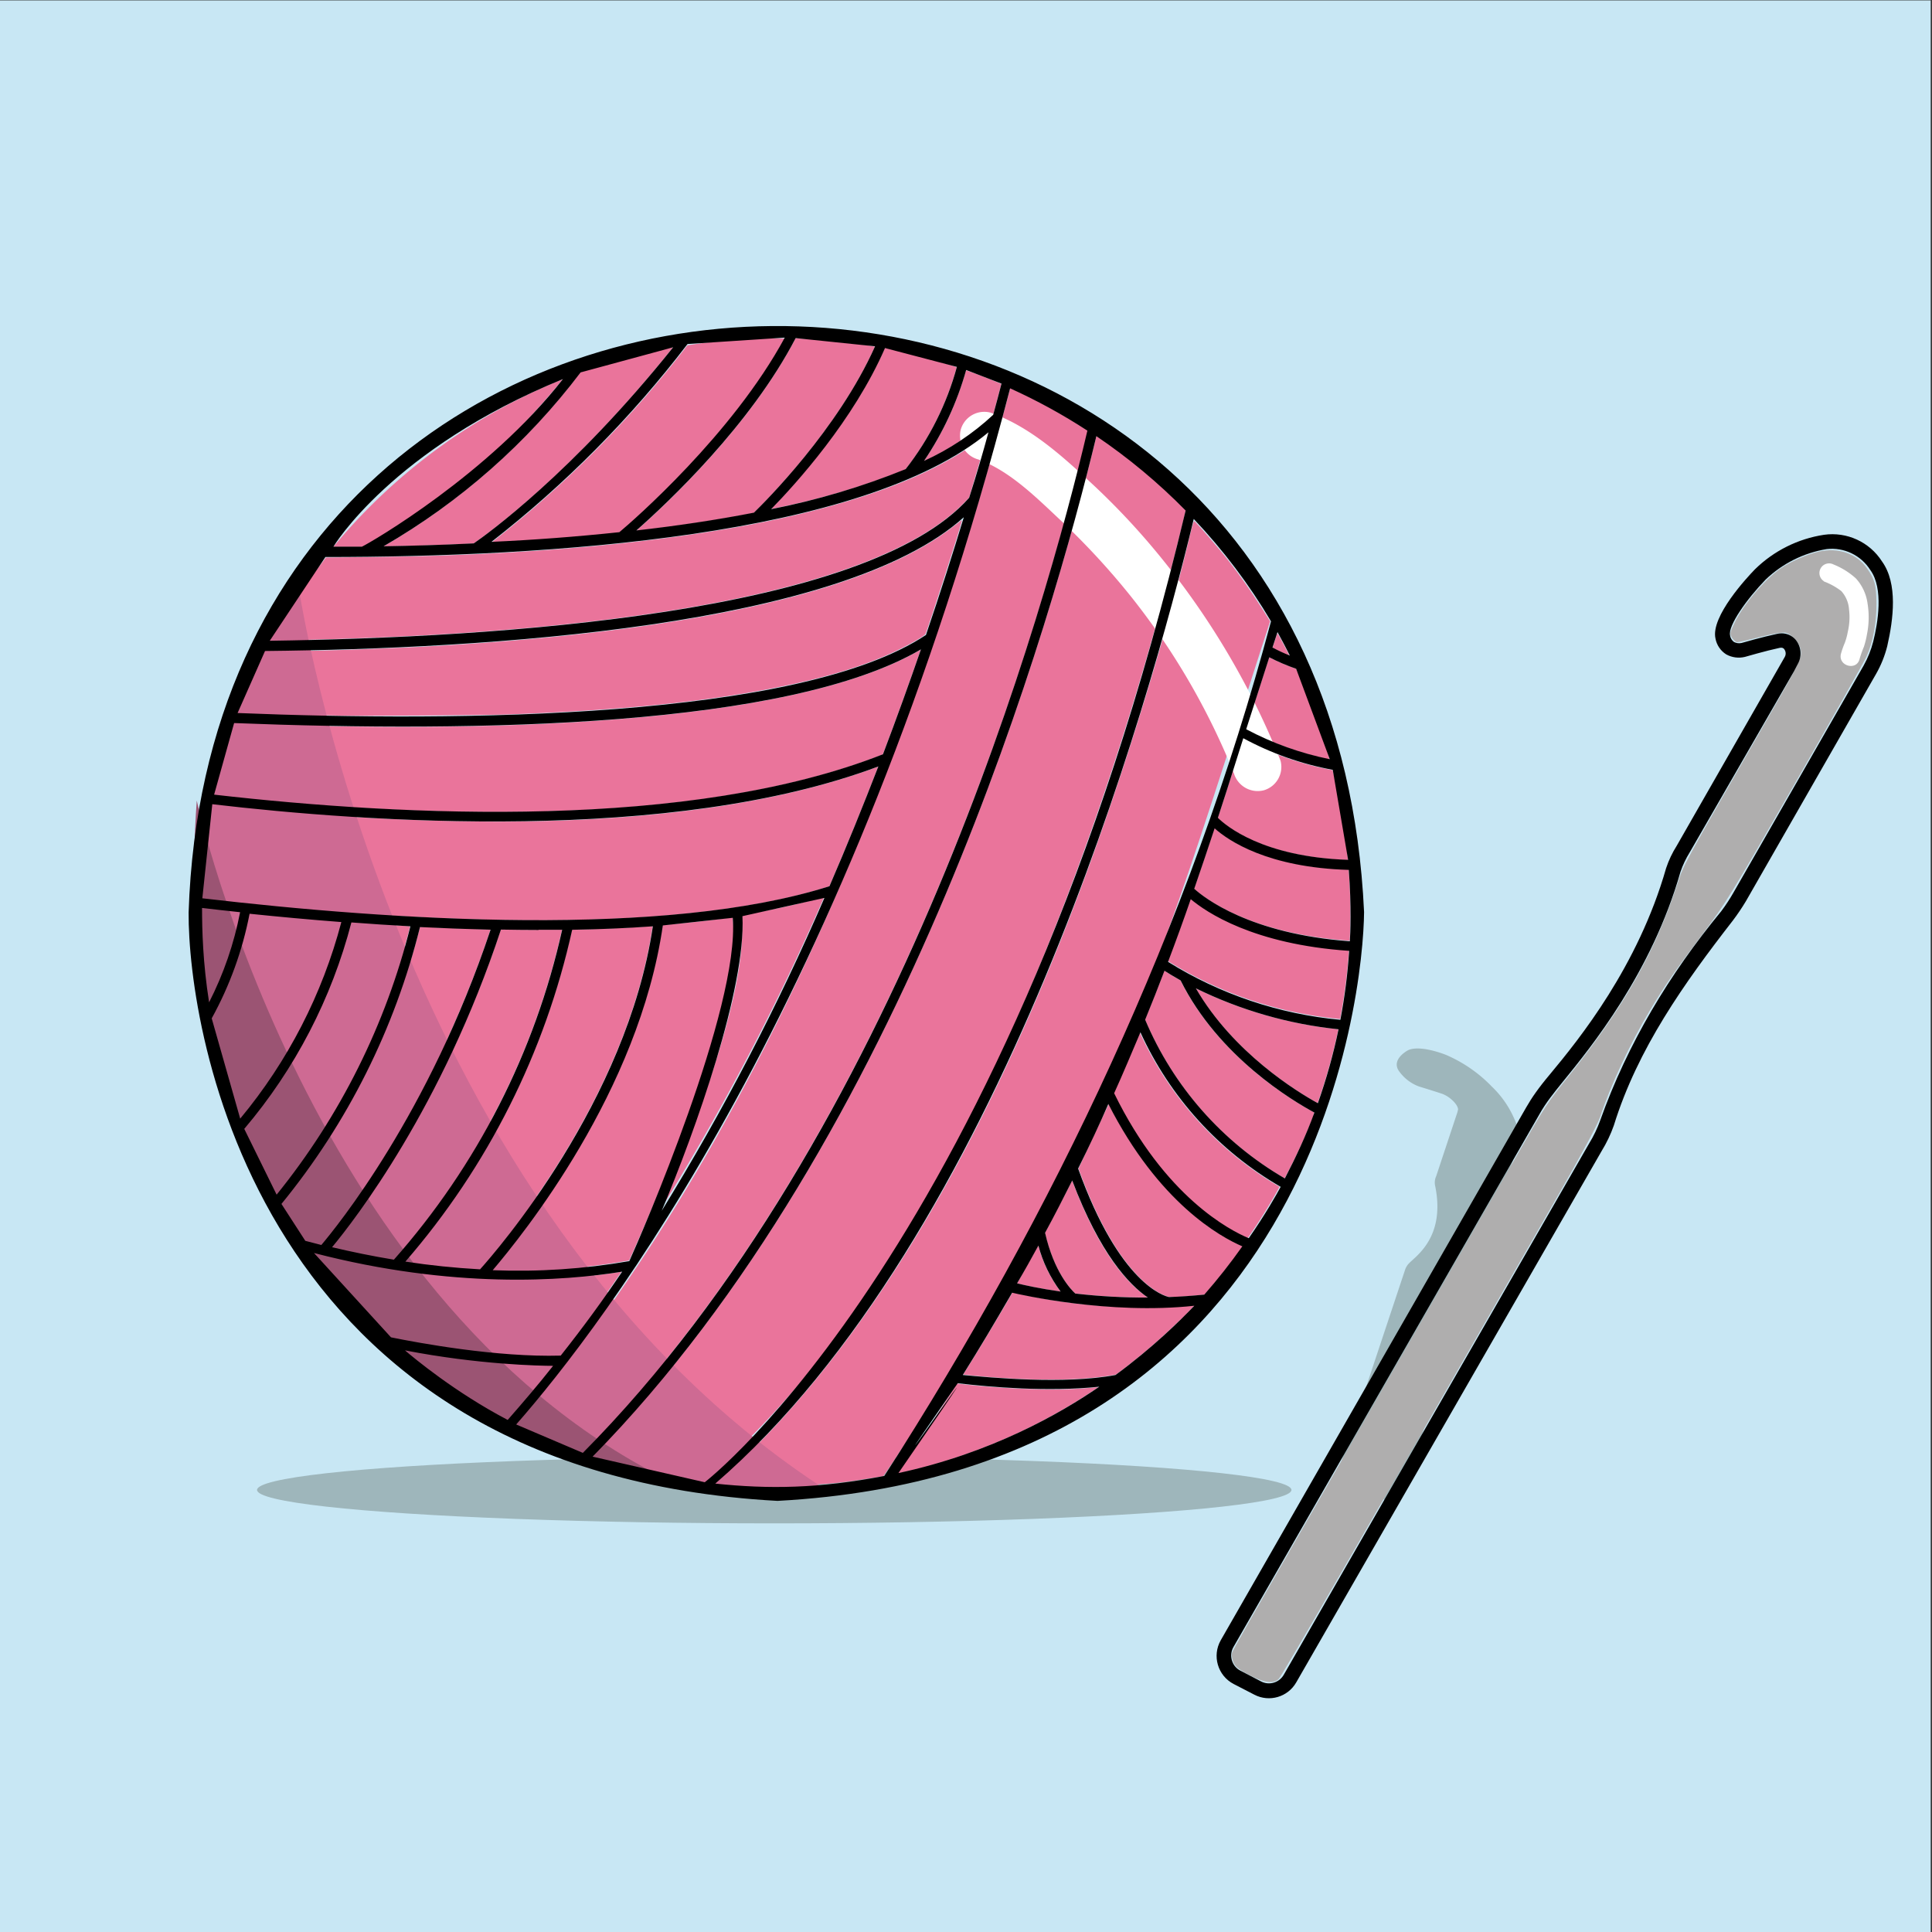 <?xml version="1.0" encoding="UTF-8" standalone="no"?>
<svg
   version="1.1"
   id="svg97"
   width="200"
   height="200"
   sodipodi:docname="logo-min.svg"
   inkscape:version="1.3 (1:1.3+202307231459+0e150ed6c4)"
   xmlns:inkscape="http://www.inkscape.org/namespaces/inkscape"
   xmlns:sodipodi="http://sodipodi.sourceforge.net/DTD/sodipodi-0.dtd"
   xmlns="http://www.w3.org/2000/svg"
   xmlns:svg="http://www.w3.org/2000/svg">
  <rect width="100%" height="100%" fill="#333333" stroke="none"/>
  <sodipodi:namedview
     id="namedview1"
     pagecolor="#505050"
     bordercolor="#eeeeee"
     borderopacity="1"
     inkscape:showpageshadow="0"
     inkscape:pageopacity="0"
     inkscape:pagecheckerboard="0"
     inkscape:deskcolor="#505050"
     inkscape:zoom="4"
     inkscape:cx="73.375"
     inkscape:cy="95.625"
     inkscape:window-width="1920"
     inkscape:window-height="1012"
     inkscape:window-x="0"
     inkscape:window-y="0"
     inkscape:window-maximized="1"
     inkscape:current-layer="g117" />
  <defs
     id="defs1">
    <style
       id="style1">.cls-2{fill:#9eb6bb}.cls-3{fill:#ea749b}.cls-5{fill:#67a3d9}.cls-7{opacity:.9}.cls-8{fill:#fff}.cls-10{fill:none}.cls-11{fill:#1d1d1b}</style>
  </defs>
  <g
     id="background"
     transform="matrix(0.969,0,0,1.053,-111.551,-121.129)"
     sodipodi:insensitive="true">
    <path
       id="rect1"
       style="fill:#c8e7f4;stroke-width:0.466"
       d="M 115.07,115.07 H 321.379 V 305.066 H 115.07 Z" />
  </g>
  <g
     id="Layer_5"
     data-name="Layer 5"
     transform="translate(-121.68,-86.802)">
    <ellipse
       class="cls-2"
       cx="201.83"
       cy="241.04"
       rx="53.54"
       ry="3.46"
       id="ellipse1" />
    <path
       class="cls-2"
       d="m 273.08,222.69 -6.52,19.61 c -0.14,0.42 -1.11,0.14 -2.19,-0.64 l -1.94,-1.38 c -1.15,-0.83 -2,-1.89 -1.85,-2.33 l 6.54,-19.66 a 1.76,1.76 0 0 1 0.43,-0.72 c 0.75,-0.78 3.81,-2.75 2.68,-8.09 a 1.56,1.56 0 0 1 0.12,-0.91 l 2.2,-6.63 0.07,-0.29 c 0,-0.21 -0.2,-0.61 -0.65,-1 a 3.12,3.12 0 0 0 -1,-0.62 c -1,-0.33 -2.41,-0.76 -2.41,-0.76 a 4.41,4.41 0 0 1 -2,-1.51 c -1,-1.28 0.9,-2.25 0.9,-2.25 1.32,-0.58 3.95,0.51 3.95,0.51 a 14.56,14.56 0 0 1 4.7,3.26 10.28,10.28 0 0 1 2.8,4.66 2,2 0 0 1 0,1.12 l -2.76,8.4 a 1.92,1.92 0 0 1 -0.36,0.64 8,8 0 0 0 -2.62,7.61 2,2 0 0 1 -0.09,0.98 z"
       id="path1" />
  </g>
  <g
     id="g117"
     transform="translate(-233.89,-32.248)">
    <path
       d="m 365.277,100.283 a 21.21,21.21 0 0 0 2.781,1.189 59.7,59.7 0 0 1 3.469,9.4 32,32 0 0 1 -4.434,-1.258 32,32 0 0 1 -4.205,-1.883 c 0.74,-2.32 1.473,-4.606 2.199,-6.859 0.07,-0.2 0.129,-0.39 0.189,-0.59 z"
       style="fill:#ea749b"
       id="path112" />
    <path
       d="m 362.578,108.703 a 31.41,31.41 0 0 0 4.502,2 31.41,31.41 0 0 0 4.758,1.27 59.48,59.48 0 0 1 1.59,9.32 c -1.105,-0.044 -2.13,-0.132 -3.082,-0.254 -0.952,-0.122 -1.83,-0.277 -2.637,-0.457 -0.807,-0.18 -1.543,-0.386 -2.213,-0.604 -0.669,-0.218 -1.272,-0.448 -1.812,-0.684 -0.54,-0.235 -1.018,-0.475 -1.438,-0.707 -0.419,-0.233 -0.778,-0.459 -1.084,-0.668 -0.612,-0.419 -1.007,-0.772 -1.215,-0.977 0.89,-2.73 1.74,-5.411 2.57,-8.051 z"
       style="fill:#ea749b"
       id="path111" />
    <path
       d="m 359.607,117.943 c 0.355,0.325 0.877,0.74 1.59,1.186 0.357,0.223 0.761,0.454 1.217,0.684 0.456,0.229 0.964,0.457 1.525,0.678 0.562,0.221 1.178,0.433 1.852,0.629 0.674,0.196 1.405,0.377 2.197,0.533 0.792,0.156 1.645,0.29 2.562,0.391 0.917,0.101 1.899,0.171 2.947,0.201 a 57.92,57.92 0 0 1 0.016,0.203 57.92,57.92 0 0 1 0.016,0.205 57.92,57.92 0 0 1 0.014,0.205 57.92,57.92 0 0 1 0.014,0.205 57.92,57.92 0 0 1 0.014,0.205 57.92,57.92 0 0 1 0.012,0.205 57.92,57.92 0 0 1 0.012,0.205 57.92,57.92 0 0 1 0.01,0.205 57.92,57.92 0 0 1 0.01,0.205 57.92,57.92 0 0 1 0.01,0.205 57.92,57.92 0 0 1 0.008,0.205 57.92,57.92 0 0 1 0.008,0.207 57.92,57.92 0 0 1 0.008,0.205 57.92,57.92 0 0 1 0.006,0.205 57.92,57.92 0 0 1 0.006,0.205 57.92,57.92 0 0 1 0.006,0.205 57.92,57.92 0 0 1 0.004,0.205 57.92,57.92 0 0 1 0.004,0.205 57.92,57.92 0 0 1 0.002,0.207 57.92,57.92 0 0 1 0.002,0.205 57.92,57.92 0 0 1 0.002,0.205 57.92,57.92 0 0 1 0,0.205 57.92,57.92 0 0 1 0,0.205 57.92,57.92 0 0 1 -0.002,0.207 57.92,57.92 0 0 1 -0.002,0.205 57.92,57.92 0 0 1 -0.002,0.205 57.92,57.92 0 0 1 -0.002,0.205 57.92,57.92 0 0 1 -0.004,0.205 57.92,57.92 0 0 1 -0.006,0.205 57.92,57.92 0 0 1 -0.006,0.207 57.92,57.92 0 0 1 -0.006,0.205 57.92,57.92 0 0 1 -0.006,0.205 57.92,57.92 0 0 1 -0.008,0.205 57.92,57.92 0 0 1 -0.008,0.205 57.92,57.92 0 0 1 -0.01,0.205 57.92,57.92 0 0 1 -0.01,0.205 c -1.296,-0.089 -2.505,-0.224 -3.629,-0.396 -1.124,-0.173 -2.162,-0.382 -3.121,-0.615 -0.959,-0.233 -1.839,-0.491 -2.641,-0.762 -0.802,-0.271 -1.526,-0.556 -2.178,-0.842 -0.652,-0.286 -1.229,-0.572 -1.738,-0.85 -0.509,-0.277 -0.949,-0.543 -1.322,-0.789 -0.747,-0.492 -1.23,-0.897 -1.48,-1.125 0.73,-2.12 1.429,-4.201 2.109,-6.311 z"
       style="fill:#ea749b"
       id="path110" />
    <path
       d="m 357.139,125.203 c 0.395,0.338 0.996,0.798 1.832,1.311 0.418,0.256 0.893,0.526 1.432,0.799 0.538,0.273 1.139,0.549 1.805,0.82 0.665,0.271 1.396,0.537 2.195,0.789 0.799,0.252 1.666,0.489 2.605,0.703 0.94,0.214 1.952,0.403 3.039,0.561 1.087,0.158 2.249,0.283 3.49,0.367 a 58.7,58.7 0 0 1 -0.92,7.18 40.87,40.87 0 0 1 -6.23,-1.066 40.87,40.87 0 0 1 -5.99,-2.018 40.87,40.87 0 0 1 -5.609,-2.916 c 0.827,-2.167 1.612,-4.343 2.352,-6.529 z"
       style="fill:#ea749b"
       id="path109" />
    <path
       d="m 357.668,134.553 a 43.73,43.73 0 0 0 7.197,2.773 43.73,43.73 0 0 0 7.572,1.467 59.26,59.26 0 0 1 -2.15,7.65 c -0.532,-0.292 -1.345,-0.766 -2.326,-1.414 -0.491,-0.324 -1.024,-0.692 -1.584,-1.104 -0.56,-0.412 -1.148,-0.867 -1.75,-1.365 -0.602,-0.498 -1.218,-1.039 -1.832,-1.623 -0.614,-0.584 -1.227,-1.209 -1.826,-1.877 -0.599,-0.668 -1.183,-1.378 -1.738,-2.129 -0.555,-0.751 -1.08,-1.545 -1.562,-2.379 z"
       style="fill:#ea749b"
       id="path108" />
    <path
       d="m 354.418,132.723 c 0.37,0.25 0.94,0.6 1.67,1 0.491,0.989 1.042,1.926 1.633,2.811 0.591,0.884 1.221,1.716 1.875,2.496 0.654,0.78 1.332,1.507 2.014,2.182 0.682,0.675 1.368,1.299 2.041,1.869 0.673,0.57 1.332,1.087 1.961,1.553 0.629,0.465 1.227,0.878 1.775,1.238 1.096,0.721 1.993,1.231 2.551,1.531 -0.07,0.1 -0.07,0.2 -0.07,0.33 a 59,59 0 0 1 -3,6.5 34.46,34.46 0 0 1 -5.969,-4.391 34.46,34.46 0 0 1 -4.891,-5.566 34.46,34.46 0 0 1 -3.59,-6.482 c 0.7,-1.71 1.37,-3.41 2,-5.07 z"
       style="fill:#ea749b"
       id="path107" />
    <path
       d="m 351.867,139.094 a 35.48,35.48 0 0 0 3.686,6.299 35.48,35.48 0 0 0 4.895,5.414 35.48,35.48 0 0 0 5.9,4.297 l -0.199,0.369 c -0.477,0.85 -0.973,1.686 -1.486,2.508 -0.513,0.822 -1.044,1.629 -1.594,2.422 -0.24,-0.095 -0.555,-0.232 -0.934,-0.42 -0.378,-0.188 -0.82,-0.427 -1.312,-0.727 -0.492,-0.299 -1.034,-0.659 -1.615,-1.088 -0.581,-0.429 -1.2,-0.927 -1.846,-1.504 -0.646,-0.577 -1.318,-1.23 -2.004,-1.973 -0.686,-0.742 -1.385,-1.574 -2.086,-2.5 -0.701,-0.926 -1.402,-1.948 -2.094,-3.076 -0.691,-1.128 -1.372,-2.364 -2.029,-3.713 0.82,-1.82 1.59,-3.619 2.33,-5.389 z"
       style="fill:#ea749b"
       id="path106" />
    <path
       d="m 348.668,146.524 c 0.65,1.284 1.319,2.463 1.996,3.543 0.677,1.08 1.363,2.063 2.047,2.957 0.684,0.894 1.367,1.698 2.037,2.422 0.67,0.724 1.328,1.366 1.963,1.936 0.635,0.57 1.247,1.067 1.826,1.5 0.579,0.433 1.126,0.803 1.629,1.115 0.503,0.312 0.962,0.569 1.367,0.777 0.406,0.209 0.757,0.369 1.045,0.49 a 60.51,60.51 0 0 1 -4,5 c -0.625,0.06 -1.241,0.122 -1.846,0.17 -0.605,0.048 -1.2,0.08 -1.785,0.08 -0.058,-0.011 -0.18,-0.04 -0.359,-0.105 -0.18,-0.065 -0.415,-0.167 -0.699,-0.324 -0.284,-0.157 -0.616,-0.368 -0.986,-0.654 -0.371,-0.286 -0.779,-0.646 -1.219,-1.1 -0.439,-0.453 -0.91,-1 -1.4,-1.658 -0.491,-0.658 -1.001,-1.429 -1.525,-2.33 -0.524,-0.901 -1.06,-1.934 -1.6,-3.115 -0.54,-1.182 -1.084,-2.514 -1.621,-4.014 1,-2.17 2,-4.299 3,-6.389 z"
       style="fill:#ea749b"
       id="path105" />
    <path
       d="m 344.879,154.443 c 0.354,0.95 0.71,1.831 1.066,2.648 0.357,0.817 0.713,1.569 1.068,2.264 0.355,0.694 0.709,1.331 1.059,1.912 0.349,0.581 0.693,1.109 1.031,1.588 0.338,0.478 0.671,0.908 0.994,1.293 0.323,0.385 0.638,0.727 0.941,1.029 0.303,0.302 0.596,0.566 0.875,0.795 0.279,0.229 0.543,0.424 0.793,0.59 a 62.59,62.59 0 0 1 -7.51,-0.41 c -0.113,-0.105 -0.306,-0.296 -0.549,-0.588 -0.243,-0.292 -0.534,-0.685 -0.84,-1.191 -0.306,-0.506 -0.624,-1.126 -0.926,-1.873 -0.151,-0.374 -0.298,-0.78 -0.436,-1.219 -0.137,-0.439 -0.264,-0.91 -0.379,-1.418 0.98,-1.84 1.921,-3.64 2.811,-5.42 z"
       style="fill:#ea749b"
       id="path104" />
    <path
       d="m 341.367,161.164 a 13.92,13.92 0 0 0 0.926,2.506 13.92,13.92 0 0 0 1.385,2.283 c -1.09,-0.155 -2.024,-0.321 -2.783,-0.471 -0.759,-0.15 -1.342,-0.284 -1.727,-0.379 0.76,-1.32 1.489,-2.639 2.199,-3.939 z"
       style="fill:#ea749b"
       id="path103" />
    <path
       d="m 338.707,166.024 a 57.83,57.83 0 0 0 6.84,1.189 57.83,57.83 0 0 0 6.932,0.361 c 0.77,0 1.569,-0.051 2.389,-0.051 l 0.041,-0.051 c 0.88,-0.033 1.779,-0.082 2.699,-0.148 l -1.09,1.139 -1,0.939 a 60,60 0 0 1 -6.109,5.141 c -0.659,0.125 -1.355,0.225 -2.076,0.301 -0.721,0.076 -1.466,0.129 -2.221,0.164 -1.509,0.071 -3.057,0.07 -4.527,0.027 -1.471,-0.043 -2.864,-0.128 -4.066,-0.221 -1.203,-0.093 -2.215,-0.194 -2.92,-0.271 1.55,-2.48 3.01,-4.909 4.4,-7.279 0.17,-0.31 0.359,-0.62 0.529,-0.93 z"
       style="fill:#ea749b"
       id="path102" />
    <path
       d="m 332.957,175.473 a 87.73,87.73 0 0 0 9.75,0.611 46.18,46.18 0 0 0 4.9,-0.25 l -0.449,0.309 a 59.69,59.69 0 0 1 -7.471,4.25 c -0.64,0.3 -1.289,0.591 -1.939,0.871 a 58.57,58.57 0 0 1 -5.379,2.023 58.57,58.57 0 0 1 -5.551,1.486 c 1.09,-1.58 2.16,-3.149 3.16,-4.689 0.19,-0.28 0.369,-0.56 0.549,-0.84 0.74,-1.13 1.46,-2.251 2.17,-3.361 0.08,-0.14 0.17,-0.28 0.26,-0.41 z"
       style="fill:#ea749b"
       id="path101" />
    <path
       d="m 347.398,77.363 a 60.41,60.41 0 0 1 4.812,3.619 60.41,60.41 0 0 1 4.428,4.08 c -0.588,2.465 -1.343,5.49 -2.273,8.945 -0.465,1.728 -0.974,3.564 -1.527,5.49 -0.553,1.927 -1.152,3.944 -1.795,6.037 -0.643,2.093 -1.331,4.262 -2.066,6.49 -0.735,2.228 -1.517,4.514 -2.346,6.844 -0.829,2.33 -1.705,4.704 -2.629,7.104 -0.924,2.4 -1.895,4.826 -2.916,7.264 -1.021,2.437 -2.091,4.884 -3.211,7.326 -1.12,2.442 -2.29,4.88 -3.51,7.295 -1.22,2.415 -2.49,4.808 -3.812,7.164 -1.322,2.356 -2.697,4.674 -4.123,6.938 -0.713,1.132 -1.44,2.251 -2.18,3.354 -0.74,1.103 -1.492,2.192 -2.258,3.262 -0.766,1.07 -1.547,2.121 -2.34,3.154 -0.793,1.033 -1.598,2.047 -2.418,3.039 -0.82,0.992 -1.655,1.962 -2.502,2.908 -0.847,0.947 -1.708,1.87 -2.582,2.768 -0.875,0.897 -1.762,1.769 -2.664,2.613 -0.902,0.844 -1.818,1.66 -2.748,2.447 l 0.129,0.148 a 58.84,58.84 0 0 1 -5.877,-1.029 58.84,58.84 0 0 1 -5.742,-1.619 c 1.013,-1.03 2.009,-2.083 2.988,-3.152 0.98,-1.07 1.944,-2.156 2.891,-3.262 0.947,-1.106 1.877,-2.229 2.791,-3.367 0.914,-1.138 1.812,-2.292 2.693,-3.459 0.882,-1.167 1.748,-2.347 2.598,-3.539 0.85,-1.193 1.683,-2.397 2.502,-3.611 1.637,-2.429 3.213,-4.899 4.727,-7.396 1.514,-2.497 2.966,-5.023 4.359,-7.561 1.394,-2.538 2.727,-5.088 4.004,-7.639 1.277,-2.551 2.495,-5.101 3.658,-7.637 1.163,-2.536 2.27,-5.059 3.322,-7.553 1.052,-2.494 2.051,-4.96 2.996,-7.385 0.945,-2.425 1.837,-4.807 2.678,-7.135 0.841,-2.328 1.631,-4.6 2.371,-6.803 0.74,-2.203 1.43,-4.338 2.072,-6.389 0.642,-2.051 1.236,-4.019 1.783,-5.891 0.548,-1.872 1.048,-3.646 1.504,-5.311 0.912,-3.329 1.647,-6.216 2.213,-8.553 z"
       style="fill:#ea749b"
       id="path100" />
    <path
       d="m 338.469,72.414 c -0.532,2.049 -1.192,4.491 -1.979,7.262 -0.787,2.771 -1.701,5.869 -2.748,9.229 -1.048,3.36 -2.228,6.982 -3.543,10.799 -0.658,1.908 -1.348,3.866 -2.074,5.863 -0.726,1.998 -1.486,4.035 -2.281,6.105 -0.795,2.07 -1.625,4.174 -2.49,6.301 -0.865,2.127 -1.765,4.277 -2.701,6.443 -0.936,2.166 -1.907,4.348 -2.914,6.537 -1.007,2.189 -2.051,4.386 -3.131,6.582 -1.08,2.196 -2.196,4.39 -3.35,6.576 -1.153,2.186 -2.345,4.362 -3.572,6.521 -1.228,2.159 -2.492,4.302 -3.795,6.418 -1.303,2.116 -2.645,4.205 -4.023,6.262 l -0.25,0.361 a 152.84,152.84 0 0 1 -5.875,8.203 152.84,152.84 0 0 1 -6.404,7.797 60.66,60.66 0 0 0 6.859,3 c 1.022,-1.031 2.026,-2.085 3.014,-3.156 0.988,-1.071 1.96,-2.161 2.914,-3.27 0.954,-1.108 1.891,-2.234 2.812,-3.375 0.921,-1.141 1.826,-2.3 2.715,-3.471 0.888,-1.171 1.759,-2.355 2.615,-3.553 0.856,-1.197 1.697,-2.407 2.521,-3.627 1.649,-2.44 3.234,-4.922 4.758,-7.432 1.524,-2.509 2.985,-5.047 4.387,-7.598 1.402,-2.551 2.744,-5.114 4.027,-7.678 1.283,-2.564 2.506,-5.127 3.674,-7.676 1.168,-2.549 2.279,-5.084 3.334,-7.59 1.055,-2.506 2.055,-4.982 3.002,-7.416 0.946,-2.434 1.841,-4.825 2.682,-7.16 0.841,-2.335 1.629,-4.613 2.367,-6.82 0.738,-2.207 1.426,-4.343 2.064,-6.395 0.639,-2.051 1.229,-4.018 1.771,-5.885 0.543,-1.867 1.038,-3.636 1.488,-5.291 0.9,-3.31 1.617,-6.166 2.164,-8.459 a 59.43,59.43 0 0 0 -8.039,-4.41 z"
       style="fill:#ea749b"
       id="path99" />
    <path
       d="m 275.383,171.959 0.223,0.225 c 0.679,0.667 1.4,1.291 2.172,1.885 0.771,0.594 1.591,1.157 2.465,1.707 0.873,0.55 1.8,1.084 2.785,1.619 0.985,0.535 2.029,1.071 3.135,1.621 1.606,-1.818 2.17,-2.467 2.672,-3.021 0.502,-0.554 0.944,-1.013 2.309,-2.445 -1.333,-0.01 -2.657,-0.054 -3.975,-0.129 -1.317,-0.075 -2.629,-0.181 -3.938,-0.316 -1.308,-0.135 -2.613,-0.299 -3.92,-0.49 -1.307,-0.192 -2.615,-0.411 -3.928,-0.654 z"
       style="fill:#ea749b;stroke-width:0.597"
       id="path98" />
    <path
       d="m 266.357,161.924 a 59.58,59.58 0 0 0 3.752,4.582 59.58,59.58 0 0 0 4.189,4.188 c 0.725,0.145 1.774,0.344 3.043,0.561 1.269,0.216 2.758,0.449 4.361,0.658 1.604,0.209 3.322,0.397 5.051,0.521 0.865,0.062 1.733,0.108 2.59,0.135 0.857,0.027 1.701,0.034 2.523,0.016 0.6,-0.76 1.201,-1.511 1.781,-2.291 l 1.299,-1.74 c 1.12,-1.533 2.215,-3.087 3.281,-4.66 a 66.22,66.22 0 0 1 -10.631,0.852 86.38,86.38 0 0 1 -10.707,-0.75 86.38,86.38 0 0 1 -10.533,-2.07 z"
       style="fill:#ea749b"
       id="path97" />
    <path
       d="m 254.799,126.254 v 0.43 a 58.67,58.67 0 0 0 0.738,9.34 35.26,35.26 0 0 0 1.934,-4.553 35.26,35.26 0 0 0 1.277,-4.777 c -1.36,-0.14 -2.669,-0.289 -3.949,-0.439 z"
       style="fill:#ea749b"
       id="path96" />
    <path
       d="m 259.728,126.803 a 36.86,36.86 0 0 1 -1.535,5.57 36.86,36.86 0 0 1 -2.385,5.26 59.37,59.37 0 0 0 1.238,5.258 59.37,59.37 0 0 0 1.711,5.123 52.89,52.89 0 0 0 4.467,-6.25 52.89,52.89 0 0 0 3.516,-6.832 52.89,52.89 0 0 0 2.488,-7.268 c -3.27,-0.25 -6.45,-0.551 -9.5,-0.861 z"
       style="fill:#ea749b"
       id="path95" />
    <path
       d="m 270.238,127.733 c 2.013,0.147 4.049,0.28 6.109,0.4 a 72,72 0 0 1 -3.254,9.898 72,72 0 0 1 -4.648,9.326 72,72 0 0 1 -5.947,8.557 58.32,58.32 0 0 1 -3.32,-6.84 54,54 0 0 0 4.742,-6.533 54,54 0 0 0 3.713,-7.168 54,54 0 0 0 2.605,-7.641 z"
       style="fill:#ea749b"
       id="path94" />
    <path
       d="m 277.367,128.184 c 2.433,0.12 4.871,0.21 7.311,0.27 -0.399,1.195 -0.809,2.362 -1.23,3.498 -0.421,1.137 -0.853,2.244 -1.291,3.32 -0.876,2.154 -1.779,4.186 -2.689,6.094 -0.91,1.907 -1.826,3.688 -2.727,5.34 -0.901,1.652 -1.786,3.173 -2.633,4.559 -0.847,1.386 -1.657,2.637 -2.406,3.748 -0.75,1.111 -1.44,2.081 -2.049,2.906 -1.217,1.651 -2.107,2.723 -2.494,3.176 l -1.66,-0.43 c -0.87,-1.24 -1.691,-2.52 -2.471,-3.82 a 73,73 0 0 0 6.178,-8.811 73,73 0 0 0 4.814,-9.623 73,73 0 0 0 3.348,-10.227 z"
       style="fill:#ea749b"
       id="path93" />
    <path
       d="m 285.728,128.473 c 1.3,0.02 2.599,0.042 3.889,0.021 h 2.451 a 76.68,76.68 0 0 1 -2.695,9.297 76.68,76.68 0 0 1 -3.846,8.883 76.68,76.68 0 0 1 -4.936,8.328 76.68,76.68 0 0 1 -5.943,7.641 c -1.095,-0.18 -2.179,-0.379 -3.246,-0.596 -1.067,-0.216 -2.119,-0.448 -3.154,-0.693 0.585,-0.705 1.591,-1.963 2.865,-3.742 0.637,-0.889 1.341,-1.91 2.094,-3.055 0.752,-1.145 1.553,-2.416 2.383,-3.809 0.83,-1.392 1.688,-2.906 2.557,-4.537 0.869,-1.631 1.749,-3.38 2.619,-5.242 0.87,-1.862 1.731,-3.838 2.564,-5.922 0.417,-1.042 0.826,-2.111 1.227,-3.207 0.4,-1.096 0.792,-2.218 1.172,-3.367 z"
       style="fill:#ea749b"
       id="path92" />
    <path
       d="m 301.457,128.113 c -0.169,1.135 -0.381,2.26 -0.629,3.371 -0.248,1.111 -0.532,2.209 -0.848,3.291 -0.316,1.082 -0.663,2.149 -1.035,3.197 -0.372,1.048 -0.77,2.076 -1.188,3.084 -0.418,1.008 -0.856,1.996 -1.309,2.959 -0.452,0.963 -0.919,1.902 -1.395,2.814 -0.476,0.913 -0.963,1.801 -1.451,2.658 -0.488,0.857 -0.979,1.684 -1.469,2.48 -0.98,1.593 -1.952,3.06 -2.871,4.377 -0.919,1.317 -1.786,2.487 -2.557,3.486 -0.77,0.999 -1.444,1.828 -1.977,2.467 -0.533,0.639 -0.925,1.088 -1.133,1.324 -1.317,-0.077 -2.618,-0.181 -3.906,-0.314 -1.288,-0.133 -2.564,-0.294 -3.824,-0.484 a 78.18,78.18 0 0 0 5.881,-7.717 78.18,78.18 0 0 0 4.879,-8.385 78.18,78.18 0 0 0 3.803,-8.924 78.18,78.18 0 0 0 2.668,-9.326 c 1.42,-0.025 2.83,-0.064 4.225,-0.123 1.395,-0.059 2.775,-0.136 4.135,-0.236 z"
       style="fill:#ea749b;fill-opacity:1"
       id="path91" />
    <path
       d="m 309.728,127.193 c 0.072,0.573 0.099,1.203 0.084,1.881 -0.015,0.678 -0.071,1.406 -0.162,2.172 -0.091,0.766 -0.219,1.57 -0.377,2.406 -0.158,0.836 -0.347,1.705 -0.561,2.594 -0.428,1.778 -0.957,3.644 -1.547,5.529 -0.59,1.885 -1.24,3.788 -1.908,5.641 -0.668,1.853 -1.354,3.653 -2.018,5.334 -0.663,1.681 -1.303,3.24 -1.879,4.609 -1.151,2.739 -2.044,4.716 -2.344,5.373 a 66.8,66.8 0 0 1 -7.049,0.877 66.8,66.8 0 0 1 -7.102,0.123 c 0.384,-0.453 0.909,-1.079 1.537,-1.865 0.628,-0.786 1.362,-1.731 2.162,-2.816 0.801,-1.085 1.668,-2.312 2.568,-3.662 0.9,-1.35 1.833,-2.826 2.76,-4.406 0.927,-1.581 1.849,-3.266 2.73,-5.043 0.441,-0.888 0.871,-1.8 1.287,-2.73 0.416,-0.931 0.817,-1.881 1.199,-2.85 0.382,-0.969 0.745,-1.956 1.084,-2.959 0.339,-1.003 0.653,-2.022 0.939,-3.055 0.287,-1.032 0.544,-2.079 0.77,-3.137 0.225,-1.058 0.419,-2.126 0.574,-3.205 1.25,-0.1 2.479,-0.216 3.688,-0.35 1.209,-0.134 2.397,-0.286 3.562,-0.461 z"
       style="fill:#ea749b"
       id="path47" />
    <path
       d="m 319.219,125.086 a 256.739,254.821 0 0 1 -7.932,16.568 256.739,254.821 0 0 1 -9.113,15.959 c 0.888,-2.091 1.919,-4.604 2.949,-7.31 0.515,-1.353 1.031,-2.752 1.529,-4.172 0.498,-1.42 0.98,-2.86 1.426,-4.29 0.446,-1.43 0.857,-2.852 1.215,-4.235 0.358,-1.383 0.663,-2.726 0.899,-4.004 0.235,-1.278 0.401,-2.49 0.478,-3.606 0.039,-0.558 0.055,-1.091 0.047,-1.598 -0.007,-0.507 -0.039,-0.985 -0.097,-1.433 a 68.395,67.884 0 0 0 8.597,-1.878 z"
       style="fill:#ea749b;stroke-width:1.008"
       id="path46" />
    <path
       d="m 329.207,99.494 c -1.2,3.48 -2.51,7.109 -3.93,10.859 -1.246,0.491 -2.53,0.945 -3.846,1.365 -1.316,0.42 -2.665,0.806 -4.041,1.16 -1.376,0.354 -2.78,0.676 -4.207,0.969 -1.427,0.292 -2.878,0.555 -4.348,0.789 -1.469,0.234 -2.957,0.441 -4.459,0.621 -1.502,0.181 -3.017,0.336 -4.541,0.467 -1.524,0.131 -3.058,0.237 -4.596,0.322 -1.538,0.085 -3.081,0.15 -4.623,0.193 -3.085,0.087 -6.169,0.095 -9.215,0.041 -3.046,-0.054 -6.053,-0.173 -8.984,-0.336 -2.931,-0.163 -5.787,-0.372 -8.529,-0.611 -2.743,-0.239 -5.373,-0.509 -7.852,-0.791 a 59.37,59.37 0 0 1 2.07,-7.42 c 2.655,0.105 5.486,0.197 8.438,0.264 2.951,0.066 6.022,0.107 9.162,0.107 2.495,0 5.032,-0.025 7.582,-0.082 2.55,-0.057 5.115,-0.144 7.664,-0.27 2.549,-0.125 5.082,-0.289 7.574,-0.496 2.492,-0.207 4.942,-0.458 7.32,-0.758 2.379,-0.3 4.687,-0.65 6.896,-1.057 1.105,-0.203 2.184,-0.42 3.236,-0.652 1.052,-0.232 2.076,-0.478 3.068,-0.74 0.992,-0.262 1.952,-0.542 2.877,-0.836 0.925,-0.294 1.815,-0.604 2.666,-0.932 0.851,-0.328 1.665,-0.672 2.436,-1.035 0.77,-0.363 1.497,-0.743 2.18,-1.143 z m -4.408,12.109 a 328.5,328.5 0 0 1 -5.061,12.4 c -1.059,0.336 -2.164,0.644 -3.307,0.926 -1.143,0.282 -2.323,0.537 -3.539,0.768 -1.216,0.23 -2.468,0.435 -3.748,0.617 -1.28,0.182 -2.59,0.341 -3.924,0.479 -1.334,0.137 -2.691,0.254 -4.07,0.35 -1.379,0.096 -2.778,0.173 -4.191,0.23 -2.827,0.115 -5.716,0.156 -8.625,0.139 -2.909,-0.018 -5.839,-0.096 -8.752,-0.221 -2.913,-0.125 -5.81,-0.296 -8.65,-0.502 -2.84,-0.206 -5.626,-0.445 -8.316,-0.705 -2.69,-0.26 -5.286,-0.541 -7.748,-0.83 a 60.1,60.1 0 0 1 1,-9.74 261.06,261.06 0 0 0 14.65,1.309 261.06,261.06 0 0 0 14.701,0.48 c 1.731,0 3.47,-0.021 5.209,-0.068 1.739,-0.047 3.479,-0.119 5.213,-0.219 1.734,-0.1 3.462,-0.227 5.178,-0.385 1.716,-0.158 3.421,-0.346 5.105,-0.568 1.684,-0.222 3.349,-0.477 4.988,-0.77 1.64,-0.292 3.254,-0.621 4.836,-0.988 1.582,-0.368 3.13,-0.775 4.641,-1.225 1.511,-0.449 2.984,-0.94 4.41,-1.477 z"
       style="fill:#ea749b"
       id="path45" />
    <path
       d="m 333.889,70.584 a 32.33,32.33 0 0 1 -1.801,4.881 32.33,32.33 0 0 1 -2.561,4.529 26.83,26.83 0 0 0 3.773,-2.098 26.83,26.83 0 0 0 3.387,-2.674 c 0.32,-1.16 0.601,-2.239 0.861,-3.229 -1.2,-0.51 -2.42,-1 -3.66,-1.41 z"
       style="fill:#ea749b"
       id="path43" />
    <path
       d="m 325.488,68.264 c -0.405,0.931 -0.854,1.849 -1.332,2.746 -0.478,0.897 -0.986,1.773 -1.514,2.625 -0.528,0.852 -1.076,1.678 -1.629,2.473 -0.553,0.795 -1.113,1.559 -1.668,2.285 -1.11,1.452 -2.199,2.754 -3.172,3.861 -0.973,1.107 -1.832,2.019 -2.477,2.689 a 76.12,76.12 0 0 0 7.064,-1.717 76.12,76.12 0 0 0 6.867,-2.383 29.94,29.94 0 0 0 3.178,-5.025 29.94,29.94 0 0 0 2.121,-5.555 58.06,58.06 0 0 0 -7.439,-2 z"
       style="fill:#ea749b"
       id="path42" />
    <path
       d="m 316.238,67.283 c -0.584,1.124 -1.229,2.232 -1.916,3.318 -0.687,1.086 -1.417,2.15 -2.172,3.182 -0.755,1.032 -1.535,2.033 -2.322,2.994 -0.787,0.961 -1.58,1.882 -2.363,2.756 -0.783,0.874 -1.556,1.699 -2.299,2.469 -0.743,0.77 -1.456,1.485 -2.123,2.135 -1.334,1.299 -2.48,2.339 -3.295,3.057 2.075,-0.235 4.138,-0.504 6.172,-0.811 2.034,-0.306 4.038,-0.649 5.998,-1.029 0.27,-0.262 0.949,-0.933 1.875,-1.924 0.926,-0.991 2.099,-2.303 3.359,-3.852 0.63,-0.774 1.283,-1.608 1.936,-2.49 0.653,-0.882 1.308,-1.811 1.943,-2.779 0.636,-0.968 1.252,-1.973 1.83,-3.006 0.578,-1.033 1.116,-2.094 1.596,-3.17 a 58.54,58.54 0 0 0 -8.219,-0.85 z"
       style="fill:#ea749b"
       id="path41" />
    <path
       d="m 314.228,67.283 a 59.22,59.22 0 0 0 -9.18,0.711 113.17,113.17 0 0 1 -6.18,7.377 113.17,113.17 0 0 1 -6.783,6.826 113.17,113.17 0 0 1 -7.338,6.227 c 2.16,-0.11 4.357,-0.25 6.57,-0.418 2.214,-0.168 4.445,-0.362 6.67,-0.582 0.343,-0.287 1.247,-1.064 2.494,-2.223 0.624,-0.579 1.333,-1.254 2.102,-2.012 0.768,-0.757 1.595,-1.596 2.453,-2.506 0.858,-0.909 1.748,-1.889 2.643,-2.924 0.894,-1.035 1.792,-2.126 2.668,-3.26 0.876,-1.134 1.729,-2.312 2.531,-3.52 0.802,-1.207 1.554,-2.444 2.229,-3.697 z"
       style="fill:#ea749b"
       id="path40" />
    <path
       d="m 303.559,68.213 a 58.28,58.28 0 0 0 -9.58,2.57 68.68,68.68 0 0 1 -5.979,6.9 68.68,68.68 0 0 1 -6.84,6.045 68.68,68.68 0 0 1 -7.582,5.084 c 2.95,-0.05 6.09,-0.139 9.34,-0.299 0.32,-0.22 1.119,-0.783 2.301,-1.709 0.591,-0.463 1.277,-1.016 2.047,-1.662 0.77,-0.646 1.624,-1.385 2.549,-2.219 0.925,-0.834 1.921,-1.763 2.977,-2.789 1.055,-1.026 2.169,-2.15 3.33,-3.373 1.161,-1.223 2.37,-2.545 3.613,-3.969 1.244,-1.424 2.523,-2.95 3.824,-4.58 z"
       style="fill:#ea749b"
       id="path39" />
    <path
       d="m 292.148,71.504 a 59.68,59.68 0 0 0 -8.85,4.441 59.68,59.68 0 0 0 -7.994,5.844 59.68,59.68 0 0 0 -6.916,7.084 h 2.949 c 0.237,-0.117 1.051,-0.512 2.289,-1.225 0.619,-0.356 1.344,-0.793 2.156,-1.314 0.812,-0.521 1.71,-1.126 2.678,-1.822 0.968,-0.696 2.004,-1.482 3.09,-2.363 1.086,-0.881 2.221,-1.858 3.387,-2.936 1.166,-1.077 2.362,-2.254 3.57,-3.537 1.208,-1.283 2.428,-2.672 3.641,-4.172 z"
       style="fill:#ea749b"
       id="path34" />
    <path
       style="fill:#ea749b;fill-opacity:1;stroke-width:0.501;stroke-linecap:round;stroke-linejoin:round"
       d="m 268.877,106.325 c -0.413,-0.015 -2.66,-0.075 -4.994,-0.131 -2.333,-0.057 -4.486,-0.129 -4.784,-0.159 l -0.542,-0.056 0.329,-0.84 c 0.536,-1.368 1.042,-2.519 1.774,-4.044 l 0.69,-1.436 h 1.805 c 3.453,0 11.508,-0.283 16.46,-0.577 26.798,-1.595 44.885,-5.848 53.188,-12.505 0.352,-0.282 0.654,-0.5 0.671,-0.484 0.072,0.07 -3.548,11.346 -3.788,11.798 -0.093,0.176 -1.282,0.878 -2.568,1.516 -3.393,1.684 -7.631,2.994 -13.208,4.084 -7.392,1.444 -15.746,2.274 -27.312,2.713 -2.265,0.086 -16.127,0.181 -17.722,0.122 z"
       id="path113" />
    <path
       style="fill:#ea749b;fill-opacity:1;stroke-width:0.501;stroke-linecap:round;stroke-linejoin:round"
       d="m 262.071,98.461 c 0,-0.412 3.133,-5.307 4.783,-7.474 l 0.781,-1.025 5.063,-0.055 c 18.57,-0.203 34.839,-1.967 46.252,-5.014 7.434,-1.985 12.685,-4.298 16.783,-7.394 0.335,-0.253 0.419,-0.287 0.377,-0.154 -0.03,0.094 -0.47,1.58 -0.979,3.302 l -0.924,3.131 -0.557,0.567 c -7.245,7.368 -26.493,12.074 -55.932,13.675 -6.48,0.353 -15.645,0.611 -15.645,0.441 z"
       id="path114" />
    <path
       style="fill:#ea749b;fill-opacity:1;stroke-width:0.709;stroke-linecap:round;stroke-linejoin:round"
       d="m 310.625,185.995 c -0.172,-0.025 -0.817,-0.082 -1.433,-0.128 l -1.121,-0.082 0.496,-0.442 c 13.738,-12.253 25.849,-31.792 36.119,-58.274 4.793,-12.36 9.621,-27.74 12.449,-39.663 0.159,-0.67 0.327,-1.219 0.373,-1.219 0.114,0 2.662,2.946 3.622,4.188 1.161,1.502 2.36,3.214 3.354,4.787 l 0.89,1.409 -0.867,2.652 c -0.477,1.459 -1.52,4.705 -2.319,7.214 -4.011,12.604 -6.673,20.44 -8.991,26.472 -5.478,14.253 -11.942,27.202 -20.233,40.528 -1.711,2.75 -7.557,11.625 -7.658,11.625 -0.028,0 -0.741,0.112 -1.585,0.249 -3.218,0.521 -4.848,0.648 -8.846,0.689 -2.166,0.022 -4.078,0.02 -4.25,-0.005 z"
       id="path115" />
    <path
       style="fill:#ea749b;fill-opacity:1;stroke-width:0.177;stroke-linecap:round;stroke-linejoin:round"
       d="m 366.828,99.91 c -0.682,-0.305 -1.21,-0.58 -1.196,-0.622 0.007,-0.021 0.117,-0.364 0.245,-0.763 0.128,-0.399 0.239,-0.726 0.248,-0.727 0.035,-0.002 1.218,2.229 1.218,2.296 0,0.038 -0.103,10e-4 -0.516,-0.183 z"
       id="path116" />
    <path
       style="fill:#afaeae;fill-opacity:1;stroke-width:1.002;stroke-linecap:round;stroke-linejoin:round"
       d="m 363.209,205.642 c -1.106,-0.583 -1.444,-0.857 -1.643,-1.333 -0.138,-0.33 -0.2,-0.759 -0.138,-0.954 0.105,-0.331 1.198,-2.253 9.231,-16.237 6.971,-12.134 7.884,-13.723 10.56,-18.385 1.535,-2.674 3.683,-6.413 4.772,-8.309 1.09,-1.896 3.238,-5.635 4.773,-8.309 3.23,-5.625 3.149,-5.502 5.736,-8.75 5.57,-6.997 8.728,-12.613 11.041,-19.638 0.674,-2.047 0.421,-1.583 9.287,-17.026 3.421,-5.958 3.62,-6.374 3.461,-7.221 -0.136,-0.722 -0.897,-1.564 -1.568,-1.732 -0.285,-0.072 -1.278,0.094 -2.603,0.433 -1.178,0.302 -2.252,0.549 -2.386,0.549 -0.134,0 -0.374,-0.197 -0.532,-0.439 -0.273,-0.417 -0.261,-0.494 0.24,-1.547 0.896,-1.881 3.119,-4.512 4.779,-5.654 1.005,-0.691 2.719,-1.452 3.899,-1.729 2.027,-0.476 3.95,0.176 5.033,1.706 0.819,1.158 0.973,1.725 0.988,3.648 0.016,2.042 -0.357,4.026 -1.035,5.509 -0.269,0.588 -3.615,6.518 -7.436,13.178 -6.496,11.323 -7.116,12.334 -9.544,15.565 -2.923,3.891 -3.885,5.286 -5.466,7.926 -2.021,3.375 -4.086,7.806 -5.134,11.016 -0.235,0.72 -1.93,3.875 -4.32,8.043 -20.536,35.807 -28.657,49.862 -28.959,50.124 -0.583,0.505 -1.501,0.374 -3.036,-0.435 z"
       id="path117" />
  </g>
  <g
     id="Layer_3"
     data-name="Layer 3"
     transform="translate(-122.32,-87.754)">
    <path
       d="m 189.899,276.325 -10,0.35 -13.68,-2.51 -10.04,-4.33 -9.15,-6 -5.93,-6 -4,-4 -2.55,-4.41 -4.16,-7.3 -2.29,-5.71 -3.13,-11.87 c 0,0 -0.29,-7 -0.26,-7.21 0.03,-0.21 0.4,-10.49 0.4,-10.49 l 3.43,-11.8 2.56,-6 4.07,-6.06 c 0,0 9.61,64.3 54.73,93.34 z"
       id="path48"
       style="fill:#ce6a93"
       transform="translate(18.102,-34.236)" />
    <path
       d="m 192.86,241.63 c 0,0 -54.91,-5.82 -50.17,-71 0,-0.02 11.69,53.11 50.17,71 z"
       id="path50"
       style="fill:#9b5473" />
    <path
       class="cls-8"
       d="m 223.55,135.3 c 3.28,1.16 6.09,4 8.58,6.33 a 76.76,76.76 0 0 1 7.24,7.84 73.07,73.07 0 0 1 10.69,18.36 2.57,2.57 0 0 0 3.07,1.74 2.52,2.52 0 0 0 1.75,-3.07 80.53,80.53 0 0 0 -12,-20.56 75.14,75.14 0 0 0 -7.84,-8.41 c -3,-2.79 -6.25,-5.67 -10.18,-7.06 a 2.53,2.53 0 0 0 -3.08,1.75 2.56,2.56 0 0 0 1.75,3.08 z"
       id="path51"
       transform="translate(1.014203e-6)" />
    <path
       class="cls-8"
       d="m 311.12,147.94 a 7,7 0 0 1 1.81,1 3.15,3.15 0 0 1 0.8,1.89 6.56,6.56 0 0 1 -0.13,2.34 6.4,6.4 0 0 1 -0.31,1.14 9.05,9.05 0 0 0 -0.4,1.14 c -0.3,1.25 1.62,1.78 1.93,0.53 a 12,12 0 0 1 0.45,-1.27 9.14,9.14 0 0 0 0.32,-1.3 8.89,8.89 0 0 0 0.06,-3.17 4.8,4.8 0 0 0 -1.22,-2.62 7.72,7.72 0 0 0 -2.3,-1.43 1,1 0 0 0 -1,1.73 z"
       id="path49"
       transform="translate(1.014203e-6)" />
  </g>
  <g
     id="Layer_1_copy"
     data-name="Layer 1 copy"
     transform="translate(-121.994,-88.509)">
    <path
       class="cls-10"
       d="m 180.28,127.77 a 59.68,59.68 0 0 0 -23.76,17.37 h 2.95 c 0.95,-0.47 11.11,-5.37 20.81,-17.37 z"
       id="path52" />
    <path
       class="cls-10"
       d="m 161.71,145.08 c 2.95,-0.05 6.09,-0.14 9.34,-0.3 1.28,-0.88 10.23,-7.26 20.64,-20.3 a 58.28,58.28 0 0 0 -9.58,2.57 68.68,68.68 0 0 1 -20.4,18.03 z"
       id="path53" />
    <path
       class="cls-10"
       d="m 187.88,143.46 c 4.15,-0.47 8.25,-1.08 12.17,-1.84 1.08,-1.05 8.7,-8.61 12.54,-17.22 a 58.54,58.54 0 0 0 -8.22,-0.85 c -4.67,8.99 -13.23,17.04 -16.49,19.91 z"
       id="path54" />
    <path
       class="cls-10"
       d="m 222.38,140.06 c 0.74,-2.46 1.39,-4.73 2,-6.78 -13.4,11.14 -47.77,12.91 -68.24,12.91 h -0.4 a 59.81,59.81 0 0 0 -5.71,8.67 c 23.33,-0.32 61.68,-2.75 72.35,-14.8 z"
       id="path55" />
    <path
       class="cls-10"
       d="m 172.88,144.69 c 4.32,-0.22 8.79,-0.56 13.24,-1 1.37,-1.15 11.72,-10.11 17.12,-20.14 h -0.88 a 59.22,59.22 0 0 0 -9.18,0.71 113.17,113.17 0 0 1 -20.3,20.43 z"
       id="path56" />
    <path
       class="cls-10"
       d="m 207.87,180.27 a 328.5,328.5 0 0 0 5.06,-12.4 c -11.41,4.29 -25.73,5.7 -39.58,5.7 a 261.06,261.06 0 0 1 -29.35,-1.79 60.1,60.1 0 0 0 -1,9.74 c 19.7,2.31 47.92,4.13 64.87,-1.25 z"
       id="path57" />
    <path
       class="cls-10"
       d="m 215.76,137.11 a 29.94,29.94 0 0 0 5.3,-10.58 58.06,58.06 0 0 0 -7.44,-2 c -3.24,7.45 -9.21,14 -11.79,16.68 a 76.12,76.12 0 0 0 13.93,-4.1 z"
       id="path58" />
    <path
       class="cls-10"
       d="m 162.78,218.91 a 76.68,76.68 0 0 0 17.42,-34.15 h -6.34 c -6.07,18.38 -15.14,30.06 -17.48,32.88 2.07,0.47 4.21,0.91 6.4,1.27 z"
       id="path59" />
    <path
       class="cls-10"
       d="m 213.41,166.62 c 1.42,-3.75 2.73,-7.38 3.93,-10.86 -10.92,6.39 -33.54,8 -53.5,8 -6.28,0 -12.29,-0.16 -17.6,-0.37 a 59.37,59.37 0 0 0 -2.07,7.42 c 19.83,2.26 49.3,3.66 69.24,-4.19 z"
       id="path60" />
    <path
       class="cls-10"
       d="m 242.92,188 a 40.87,40.87 0 0 0 17.83,6 58.7,58.7 0 0 0 0.92,-7.18 c -9.93,-0.67 -14.82,-4 -16.4,-5.35 q -1.11,3.28 -2.35,6.53 z"
       id="path61" />
    <path
       class="cls-10"
       d="m 258.42,202.71 a 59.26,59.26 0 0 0 2.15,-7.65 43.73,43.73 0 0 1 -14.77,-4.24 c 3.86,6.67 10.49,10.72 12.62,11.89 z"
       id="path62" />
    <path
       class="cls-10"
       d="m 244.22,190 c -0.73,-0.4 -1.3,-0.75 -1.67,-1 -0.63,1.66 -1.3,3.36 -2,5.07 A 34.46,34.46 0 0 0 255,210.5 59,59 0 0 0 258,204 c 0,-0.1 0.08,-0.2 0.11,-0.3 -2.27,-1.23 -9.96,-5.8 -13.89,-13.7 z"
       id="path63" />
    <path
       class="cls-10"
       d="m 189.59,184.38 c -2.72,0.2 -5.52,0.31 -8.36,0.36 A 78.18,78.18 0 0 1 164,219.09 q 3.78,0.57 7.73,0.8 c 1.66,-1.89 15.15,-17.35 17.86,-35.51 z"
       id="path64" />
    <path
       class="cls-10"
       d="m 224.82,131.49 c 0.32,-1.16 0.6,-2.24 0.86,-3.23 -1.2,-0.51 -2.42,-1 -3.66,-1.41 a 32.33,32.33 0 0 1 -4.36,9.41 26.83,26.83 0 0 0 7.16,-4.77 z"
       id="path65" />
    <path
       class="cls-10"
       d="m 261.63,178.56 c -8.39,-0.24 -12.47,-3 -13.89,-4.3 -0.68,2.06 -1.38,4.14 -2.11,6.26 1,0.91 5.74,4.67 16.11,5.38 0.05,-1 0.07,-2 0.07,-3 0,-1.43 -0.07,-2.9 -0.18,-4.34 z"
       id="path66" />
    <path
       class="cls-10"
       d="m 253.22,157.14 q -1.09,3.38 -2.2,6.86 a 32,32 0 0 0 8.64,3.14 59.7,59.7 0 0 0 -3.47,-9.4 21.21,21.21 0 0 1 -2.78,-1.19 c -0.06,0.2 -0.12,0.39 -0.19,0.59 z"
       id="path67" />
    <path
       class="cls-10"
       d="m 255.54,156.42 c -0.41,-0.83 -0.84,-1.64 -1.29,-2.44 l -0.52,1.6 a 18.34,18.34 0 0 0 1.81,0.84 z"
       id="path68" />
    <path
       class="cls-10"
       d="m 250.65,165.16 c -0.83,2.64 -1.68,5.32 -2.57,8.05 0.83,0.82 4.64,4 13.48,4.35 a 59.48,59.48 0 0 0 -1.59,-9.32 31.41,31.41 0 0 1 -9.26,-3.27 z"
       id="path69" />
    <path
       class="cls-10"
       d="m 217.86,154.26 c 1.49,-4.37 2.79,-8.47 3.92,-12.19 -12.66,11.41 -49.75,13.62 -72.34,13.85 a 61.34,61.34 0 0 0 -2.84,6.42 c 22.68,0.88 58.08,0.66 71.26,-8.08 z"
       id="path70" />
    <path
       class="cls-10"
       d="m 230.84,232.35 a 87.73,87.73 0 0 1 -9.75,-0.61 c -0.09,0.13 -0.18,0.27 -0.26,0.41 -0.71,1.11 -1.43,2.23 -2.17,3.36 -0.18,0.28 -0.36,0.56 -0.55,0.84 -1,1.54 -2.07,3.11 -3.16,4.69 a 58.57,58.57 0 0 0 10.93,-3.51 c 0.65,-0.28 1.3,-0.57 1.94,-0.87 a 59.69,59.69 0 0 0 7.47,-4.25 l 0.45,-0.31 a 46.18,46.18 0 0 1 -4.9,0.25 z"
       id="path71" />
    <path
       class="cls-10"
       d="m 231.81,222.22 a 13.92,13.92 0 0 1 -2.31,-4.79 c -0.71,1.3 -1.44,2.62 -2.2,3.94 0.77,0.19 2.33,0.54 4.51,0.85 z"
       id="path72" />
    <path
       class="cls-10"
       d="m 233,210.71 c -0.89,1.78 -1.83,3.58 -2.81,5.42 0.92,4.06 2.68,5.88 3.13,6.29 a 62.59,62.59 0 0 0 7.51,0.41 c -1.94,-1.33 -4.95,-4.52 -7.83,-12.12 z"
       id="path73" />
    <path
       class="cls-10"
       d="m 252.27,156.83 c 0.47,-1.43 0.9,-2.77 1.3,-4 a 59.46,59.46 0 0 0 -8,-10.6 c -4.87,20.21 -20.22,74.55 -49.53,99.86 a 59.78,59.78 0 0 0 17.48,-0.73 c 22,-31.77 29.52,-55.5 36.16,-76.47 0.88,-2.76 1.73,-5.43 2.59,-8.06 z"
       id="path74" />
    <path
       class="cls-10"
       d="m 311.09,145.34 a 11.94,11.94 0 0 0 -6.31,3.15 c -1.95,2 -3.92,4.8 -3.69,5.78 a 1,1 0 0 0 0.41,0.69 1.15,1.15 0 0 0 0.78,0.1 c 0.06,0 2.23,-0.64 3.65,-0.94 a 2,2 0 0 1 0.48,-0.06 1.91,1.91 0 0 1 1.43,0.62 2.23,2.23 0 0 1 0.27,2.54 l -0.4,0.77 -10.81,18.82 a 9.93,9.93 0 0 0 -0.95,2 c -3,10.48 -9.25,18.16 -12.26,21.84 l -0.9,1.12 a 19.06,19.06 0 0 0 -1.44,2.14 l -31.68,55.16 a 1.75,1.75 0 0 0 -0.16,1.38 1.73,1.73 0 0 0 0.89,1.07 l 2.13,1.11 a 1.77,1.77 0 0 0 2.35,-0.69 l 31.61,-55 a 12.79,12.79 0 0 0 1.14,-2.37 c 3.07,-9.54 8.85,-16.94 11.63,-20.49 l 0.92,-1.2 a 18.08,18.08 0 0 0 1.24,-1.89 l 13.48,-23.51 a 10.32,10.32 0 0 0 1,-2.5 c 0.48,-1.94 1.08,-5.49 -0.3,-7.41 a 4.71,4.71 0 0 0 -4.51,-2.23 z"
       id="path75" />
    <path
       class="cls-10"
       d="m 244.77,141.33 a 60.41,60.41 0 0 0 -9.24,-7.7 C 231,152.32 215.8,206.3 183.38,239.27 a 58.84,58.84 0 0 0 11.62,2.65 l -0.13,-0.15 c 29.76,-25.18 45.2,-80.72 49.9,-100.44 z"
       id="path76" />
    <path
       class="cls-10"
       d="m 240,195.36 -0.39,0.92 c -0.74,1.77 -1.51,3.57 -2.33,5.39 5.26,10.79 12,14.24 13.92,15 q 1.65,-2.38 3.08,-4.93 l 0.2,-0.37 A 35.48,35.48 0 0 1 240,195.36 Z"
       id="path77" />
    <path
       class="cls-10"
       d="m 243,223.78 c -0.82,0 -1.62,0.05 -2.39,0.05 a 57.83,57.83 0 0 1 -13.77,-1.55 l -0.18,0.31 c -0.17,0.31 -0.36,0.62 -0.53,0.93 -1.39,2.37 -2.85,4.8 -4.4,7.28 2.82,0.31 10.54,1 15.81,0 a 60,60 0 0 0 6.11,-5.14 l 1,-0.94 1.09,-1.14 q -1.46,0.16 -2.74,0.2 z"
       id="path78" />
    <path
       class="cls-10"
       d="m 236.8,202.79 -0.13,0.3 c -1,2.09 -2,4.22 -3,6.39 4.3,12 8.95,13.21 9.41,13.3 1.17,0 2.38,-0.13 3.63,-0.25 a 60.51,60.51 0 0 0 4,-5 c -2.3,-0.97 -8.71,-4.47 -13.91,-14.74 z"
       id="path79" />
    <path
       class="cls-10"
       d="m 187.15,219 c 1.2,-2.63 11.87,-26.37 10.71,-35.54 -2.33,0.35 -4.75,0.61 -7.25,0.81 -2.48,17.26 -14.54,32.11 -17.61,35.73 a 66.8,66.8 0 0 0 14.15,-1 z"
       id="path80" />
    <path
       class="cls-10"
       d="m 142.93,182.52 v 0.43 a 58.67,58.67 0 0 0 0.74,9.34 35.26,35.26 0 0 0 3.21,-9.33 c -1.36,-0.14 -2.67,-0.29 -3.95,-0.44 z"
       id="path81" />
    <path
       class="cls-10"
       d="m 226.6,128.68 c -4.26,16.39 -16.54,58 -38.6,90.9 l -0.25,0.36 a 152.84,152.84 0 0 1 -12.28,16 60.66,60.66 0 0 0 6.86,3 c 32.69,-33 47.93,-87.51 52.31,-105.85 a 59.43,59.43 0 0 0 -8.04,-4.41 z"
       id="path82" />
    <path
       class="cls-10"
       d="m 198.85,183.35 c 0.92,7.14 -4.84,22.2 -8.35,30.53 a 253.83,253.83 0 0 0 16.85,-32.4 67.62,67.62 0 0 1 -8.5,1.87 z"
       id="path83" />
    <path
       class="cls-10"
       d="m 158.37,184 a 54,54 0 0 1 -11.06,21.34 58.32,58.32 0 0 0 3.32,6.84 72,72 0 0 0 13.85,-27.78 q -3.09,-0.18 -6.11,-0.4 z"
       id="path84" />
    <path
       class="cls-10"
       d="m 147.86,183.07 a 36.86,36.86 0 0 1 -3.92,10.83 59.37,59.37 0 0 0 2.95,10.38 52.89,52.89 0 0 0 10.47,-20.35 c -3.27,-0.25 -6.45,-0.55 -9.5,-0.86 z"
       id="path85" />
    <path
       class="cls-10"
       d="m 176,233.87 c 1.12,-1.31 2.22,-2.65 3.3,-4 h -0.33 a 88.47,88.47 0 0 1 -15,-1.6 l 0.28,0.24 a 60.71,60.71 0 0 0 8.93,6.19 l 1.3,0.72 0.09,0.05 0.09,-0.1 z"
       id="path86" />
    <path
       class="cls-10"
       d="m 162.47,227 c 2.86,0.58 10.95,2.08 17.57,1.89 0.6,-0.76 1.2,-1.51 1.78,-2.29 l 1.3,-1.74 q 1.68,-2.3 3.28,-4.66 a 66.22,66.22 0 0 1 -10.63,0.85 86.38,86.38 0 0 1 -21.24,-2.82 59.58,59.58 0 0 0 7.94,8.77 z"
       id="path87" />
    <path
       class="cls-10"
       d="m 172.81,184.72 q -3.66,-0.09 -7.31,-0.27 a 73,73 0 0 1 -14.34,28.66 c 0.78,1.3 1.6,2.58 2.47,3.82 l 1.66,0.43 c 1.55,-1.81 11.14,-13.52 17.52,-32.64 z"
       id="path88" />
    <path
       d="m 316.82,146.63 c -1.288,-2.015 -3.632,-3.093 -6,-2.76 -2.699,0.41 -5.201,1.659 -7.15,3.57 -0.77,0.79 -4.61,4.89 -4.09,7.17 0.126,0.677 0.528,1.271 1.11,1.64 0.591,0.327 1.284,0.42 1.94,0.26 0,0 2.2,-0.64 3.57,-0.93 0.33,-0.07 0.44,0.06 0.48,0.11 0.194,0.235 0.222,0.566 0.07,0.83 l -11.18,19.54 c -0.46,0.726 -0.829,1.505 -1.1,2.32 -2.91,10.18 -9,17.7 -12,21.31 -1.247,1.483 -1.926,2.481 -2.48,3.45 l -31.62,55.16 c -0.925,1.619 -0.316,3.683 1.34,4.54 l 2.13,1.1 c 1.553,0.812 3.47,0.251 4.34,-1.27 l 31.61,-55 c 0.517,-0.839 0.943,-1.731 1.27,-2.66 2.463,-7.95 7.278,-14.72 12.32,-21.21 0.485,-0.642 0.936,-1.31 1.35,-2 l 13.47,-23.52 c 0.517,-0.902 0.907,-1.871 1.16,-2.88 0.64,-2.8 1.11,-6.48 -0.54,-8.77 z m -0.91,8.29 c -0.223,0.873 -0.559,1.714 -1,2.5 l -13.48,23.51 c -0.374,0.655 -0.788,1.286 -1.24,1.89 -5.379,6.522 -9.708,13.715 -12.55,21.69 -0.298,0.827 -0.68,1.621 -1.14,2.37 l -31.61,55 c -0.472,0.822 -1.508,1.127 -2.35,0.69 l -2.13,-1.11 c -0.899,-0.449 -1.231,-1.583 -0.73,-2.45 l 31.68,-55.16 c 0.651,-1.177 1.501,-2.216 2.34,-3.26 3,-3.68 9.27,-11.36 12.26,-21.84 0.241,-0.7 0.56,-1.371 0.95,-2 l 10.8,-18.75 0.4,-0.77 c 0.452,-0.819 0.344,-1.834 -0.27,-2.54 -0.367,-0.401 -0.887,-0.626 -1.43,-0.62 -0.162,5.1e-4 -0.323,0.021 -0.48,0.06 -1.42,0.3 -3.59,0.92 -3.65,0.94 -0.264,0.059 -0.54,0.024 -0.78,-0.1 -0.227,-0.163 -0.376,-0.413 -0.41,-0.69 -0.23,-1 1.74,-3.77 3.69,-5.78 1.738,-1.661 3.937,-2.759 6.31,-3.15 1.798,-0.205 3.555,0.638 4.52,2.17 1.39,1.91 0.78,5.48 0.3,7.4 z"
       id="path89"
       sodipodi:nodetypes="cccccccccccccccccccccccccccccccccccccccccccccccccc" />
    <path
       d="M 263.202,182.928 C 259.446,101.097 144.129,102.968 141.52,182.97 c -0.072,12.006 6.814,57.963 60.96,60.91 55.858,-3.011 60.658,-52.647 60.722,-60.952 z M 255,210.5 c -6.477,-3.76 -11.553,-9.527 -14.46,-16.43 0.7,-1.71 1.37,-3.41 2,-5.07 0.37,0.24 0.94,0.59 1.67,1 3.93,7.91 11.62,12.48 13.85,13.68 -0.852,2.337 -1.911,4.611 -3.06,6.82 z m 3.41,-7.79 c -2.13,-1.17 -8.76,-5.22 -12.62,-11.89 4.634,2.274 9.635,3.71 14.77,4.24 -0.541,2.595 -1.256,5.151 -2.14,7.65 z m 2.33,-8.63 c -6.329,-0.586 -12.434,-2.641 -17.83,-6 0.833,-2.2 1.617,-4.363 2.35,-6.49 1.58,1.33 6.47,4.68 16.4,5.35 -0.157,2.396 -0.461,4.781 -0.91,7.14 z m -15.12,-13.56 c 0.73,-2.12 1.43,-4.2 2.11,-6.26 1.42,1.27 5.5,4.06 13.89,4.3 0.291,3.835 0.163,6.631 0.11,7.39 -10.36,-0.76 -15.1,-4.52 -16.1,-5.43 z m 15.93,-3 c -8.84,-0.3 -12.65,-3.53 -13.48,-4.35 0.775,-2.378 0.933,-2.868 2.63,-8.24 2.896,1.569 6.021,2.672 9.26,3.27 z m -1.9,-10.42 c -3.017,-0.612 -5.931,-1.656 -8.65,-3.1 0.792,-2.485 1.59,-4.968 2.39,-7.45 0.897,0.462 1.826,0.86 2.78,1.19 z m -4.12,-10.72 c -0.618,-0.247 -1.222,-0.527 -1.81,-0.84 l 0.52,-1.6 c 1.098,2.005 1.32,2.561 1.29,2.44 z m -29.86,-28.16 c -0.26,1 -0.54,2.07 -0.86,3.23 -2.115,1.965 -4.532,3.575 -7.16,4.77 1.95,-2.882 3.423,-6.059 4.36,-9.41 z m -4.62,-1.73 c -1.045,3.844 -2.847,7.441 -5.3,10.58 -4.5,1.825 -9.165,3.214 -13.93,4.15 2.58,-2.64 8.55,-9.23 11.79,-16.68 z m -8.47,-2.13 c -3.84,8.61 -11.46,16.17 -12.54,17.22 -3.92,0.76 -8,1.37 -12.17,1.84 3.26,-2.87 11.82,-10.92 16.49,-19.91 z m -9.35,-0.9 c -5.4,10 -15.75,19 -17.12,20.14 -4.45,0.47 -8.92,0.81 -13.24,1 7.612,-5.933 14.434,-12.816 20.3,-20.48 z m -11.55,1 c -10.41,13 -19.36,19.42 -20.64,20.3 -3.25,0.16 -6.39,0.25 -9.34,0.3 7.932,-4.58 14.868,-10.7 20.4,-18 z m -11.41,3.29 c -7.664,9.818 -19.86,16.9 -20.81,17.35 h -2.95 c 0,0 6.027,-10.105 23.76,-17.35 z m -24.59,18.42 c 22.929,0 55.589,-2.06 68.64,-12.91 -0.56,2.05 -1.21,4.32 -2,6.78 -10.67,12.05 -49,14.48 -72.4,14.8 z m -6.25,9.73 c 22.59,-0.23 59.68,-2.44 72.34,-13.85 -1.13,3.72 -2.43,7.82 -3.92,12.19 -13.18,8.75 -48.58,9 -71.26,8.08 z m -3.2,7.46 c 25.081,0.992 57.351,0.428 71.1,-7.63 -1.2,3.48 -2.51,7.11 -3.93,10.86 -19.94,7.85 -49.42,6.45 -69.24,4.18 z m -2.26,8.4 c 15.672,1.846 47.495,4.157 68.95,-3.91 -1.55,4 -3.24,8.19 -5.06,12.4 -17,5.38 -45.17,3.56 -64.92,1.25 z m 33.77,13 h 2.45 c -2.822,12.675 -8.816,24.425 -17.42,34.15 -2.19,-0.36 -4.33,-0.8 -6.4,-1.29 2.34,-2.82 11.41,-14.5 17.48,-32.88 1.31,0.02 2.61,0.04 3.9,0.04 z m 3.48,0 c 2.84,-0.05 5.64,-0.16 8.36,-0.36 -2.71,18.16 -16.2,33.63 -17.89,35.51 -2.627,-0.147 -5.203,-0.413 -7.73,-0.8 8.529,-9.84 14.466,-21.654 17.27,-34.37 z m 16.63,-1.24 c 0.744,9.297 -9.51,32.91 -10.71,35.54 -4.667,0.814 -9.407,1.129 -14.14,0.94 3.07,-3.62 15.13,-18.47 17.61,-35.69 z m 9.49,-2.06 c -4.831,11.191 -10.463,22.019 -16.85,32.4 3.51,-8.31 8.733,-23.064 8.36,-30.51 z m -64.43,1.04 c 1.28,0.15 2.59,0.3 3.94,0.44 -0.627,3.245 -1.708,6.386 -3.21,9.33 -0.648,-4.098 -0.73,-7.528 -0.73,-9.77 z m 1,11.43 c 1.866,-3.382 3.189,-7.037 3.92,-10.83 3,0.31 6.23,0.61 9.5,0.86 -1.963,7.466 -5.537,14.412 -10.47,20.35 z m 3.37,11.44 c 5.258,-6.198 9.049,-13.503 11.09,-21.37 2,0.153 4.037,0.287 6.11,0.4 -2.542,10.157 -7.268,19.637 -13.85,27.78 z m 3.85,7.77 c 6.844,-8.373 11.742,-18.162 14.34,-28.66 2.433,0.12 4.87,0.21 7.31,0.27 -6.38,19.12 -16,30.83 -17.52,32.64 l -1.66,-0.43 z m 3.37,5.08 c 14.369,3.737 25.807,2.916 31.9,1.93 -2.039,3.02 -3.979,5.679 -6.36,8.69 -6.62,0.19 -14.71,-1.31 -17.57,-1.89 z m 9.42,10.08 c 7.604,1.475 13.95,1.6 15.33,1.6 -1.508,1.916 -3.095,3.766 -4.7,5.6 -5.442,-2.853 -9.698,-6.401 -10.63,-7.2 z m 11.51,7.67 c 8.976,-10.221 34.568,-43.539 51.13,-107.26 2.775,1.253 5.449,2.717 8,4.38 C 230.26,151.4 215,206 182.33,238.91 Z m 7.91,3.33 c 32.42,-33 47.66,-87 52.15,-105.64 3.328,2.253 6.424,4.832 9.24,7.7 -18.204,76.378 -49.78,100.59 -49.78,100.59 z m 12.7,2.79 c 29.511,-25.484 44.933,-80.784 49.53,-99.86 3.054,3.224 5.738,6.779 8,10.6 -8.451,31.604 -22.379,61.022 -40.03,88.47 -6.795,1.317 -12.04,1.367 -17.5,0.79 z m 33.44,-24.67 c 0.455,1.73 1.239,3.357 2.31,4.79 -2.18,-0.31 -3.74,-0.66 -4.51,-0.85 0.78,-1.31 1.51,-2.63 2.22,-3.93 z m 3.83,5 c -0.45,-0.41 -2.21,-2.23 -3.13,-6.29 1,-1.84 1.92,-3.64 2.81,-5.42 2.87,7.6 5.88,10.79 7.83,12.12 -2.503,0.013 -5.004,-0.124 -7.49,-0.41 z M 215,241 c 16.465,-23.867 -7.49,10.387 6.14,-9.3 3.388,0.402 9.347,0.914 14.65,0.36 -4.004,2.758 -11.188,6.876 -20.79,8.94 z m 22.47,-10.15 c -5.27,1 -13,0.26 -15.81,0 1.86,-2.976 3.068,-5.003 5.11,-8.52 0.79,0.187 10.049,2.308 18.86,1.35 -1.477,1.544 -4.333,4.363 -8.16,7.17 z m 9.17,-8.32 c -1.25,0.12 -2.46,0.21 -3.63,0.25 -0.46,-0.09 -5.11,-1.33 -9.41,-13.3 1.236,-2.484 2.209,-4.565 3.13,-6.69 5.22,10.27 11.61,13.77 13.87,14.74 -1.225,1.735 -2.54,3.404 -3.94,5 z m 4.61,-5.85 c -1.9,-0.79 -8.66,-4.24 -13.92,-15 0.947,-2.086 1.826,-4.201 2.72,-6.31 3.059,6.713 8.134,12.306 14.52,16 -0.412,0.762 -1.58,2.844 -3.3,5.31 z"
       id="path90"
       sodipodi:nodetypes="ccccccccccccccccccccccccccccccccccccccccccccccccccccccccccccccccccccccccccccccccccccccccccccccccccccccccccccccccccccccccccccccccccccccccccccccccccccccccccccccccccccccccccccccccccccccccccccc" />
  </g>
</svg>
